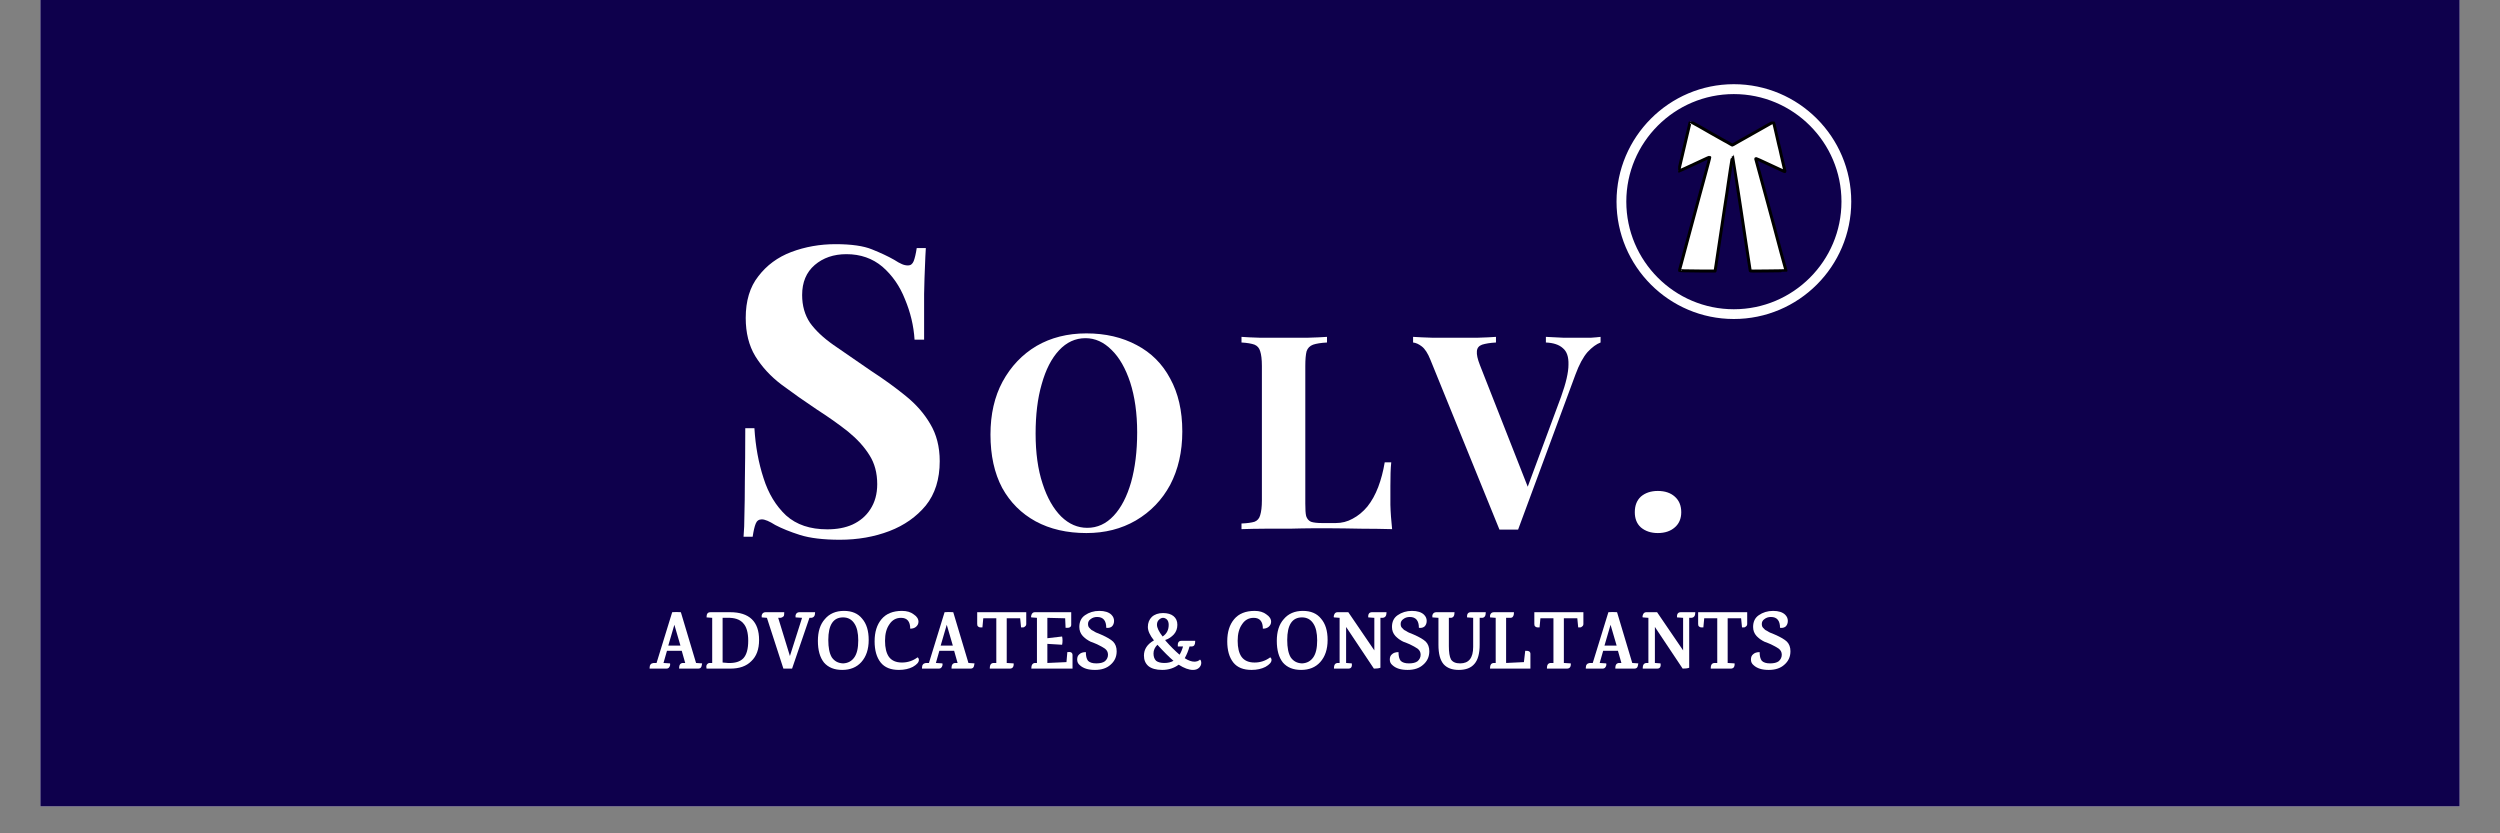 <svg xmlns="http://www.w3.org/2000/svg" xmlns:xlink="http://www.w3.org/1999/xlink" width="120" zoomAndPan="magnify" viewBox="0 0 90 30" height="40" preserveAspectRatio="xMidYMid meet" version="1.2"><rect x="0" y="0" width="90" height="30" fill="#808080" stroke="none"/><defs><clipPath id="1abfba6dd4"><path d="M 1.453 0 L 88.547 0 L 88.547 29.031 L 1.453 29.031 Z M 1.453 0 "/></clipPath><clipPath id="a8cb2ac9c7"><path d="M 58.195 3 L 66.695 3 L 66.695 11.535 L 58.195 11.535 Z M 58.195 3 "/></clipPath><clipPath id="16d01a8ff1"><path d="M 60.414 4.375 L 64.77 4.375 L 64.77 10 L 60.414 10 Z M 60.414 4.375 "/></clipPath></defs><g id="70712d7f16"><g clip-rule="nonzero" clip-path="url(#1abfba6dd4)"><path style=" stroke:none;fill-rule:nonzero;fill:#ffffff;fill-opacity:1;" d="M 1.453 0 L 88.547 0 L 88.547 29.031 L 1.453 29.031 Z M 1.453 0 "/><path style=" stroke:none;fill-rule:nonzero;fill:#0e004c;fill-opacity:1;" d="M 1.453 0 L 88.547 0 L 88.547 29.031 L 1.453 29.031 Z M 1.453 0 "/></g><g style="fill:#ffffff;fill-opacity:1;"><g transform="translate(35.235, 19.049)"><path style="stroke:none" d="M 3.875 -7.047 C 4.562 -7.047 5.164 -6.906 5.688 -6.625 C 6.207 -6.352 6.609 -5.953 6.891 -5.422 C 7.18 -4.898 7.328 -4.266 7.328 -3.516 C 7.328 -2.785 7.18 -2.145 6.891 -1.594 C 6.598 -1.051 6.188 -0.625 5.656 -0.312 C 5.133 -0.008 4.539 0.141 3.875 0.141 C 3.176 0.141 2.566 0 2.047 -0.281 C 1.535 -0.562 1.133 -0.961 0.844 -1.484 C 0.562 -2.016 0.422 -2.656 0.422 -3.406 C 0.422 -4.133 0.566 -4.77 0.859 -5.312 C 1.16 -5.863 1.566 -6.289 2.078 -6.594 C 2.598 -6.895 3.195 -7.047 3.875 -7.047 Z M 3.844 -6.875 C 3.477 -6.875 3.16 -6.727 2.891 -6.438 C 2.617 -6.145 2.41 -5.738 2.266 -5.219 C 2.117 -4.707 2.047 -4.113 2.047 -3.438 C 2.047 -2.75 2.129 -2.148 2.297 -1.641 C 2.461 -1.129 2.688 -0.734 2.969 -0.453 C 3.25 -0.18 3.562 -0.047 3.906 -0.047 C 4.27 -0.047 4.586 -0.191 4.859 -0.484 C 5.129 -0.773 5.336 -1.176 5.484 -1.688 C 5.629 -2.207 5.703 -2.805 5.703 -3.484 C 5.703 -4.172 5.617 -4.77 5.453 -5.281 C 5.285 -5.789 5.062 -6.18 4.781 -6.453 C 4.5 -6.734 4.188 -6.875 3.844 -6.875 Z M 3.844 -6.875 "/></g></g><g style="fill:#ffffff;fill-opacity:1;"><g transform="translate(44.366, 19.049)"><path style="stroke:none" d="M 3.406 -6.922 L 3.406 -6.719 C 3.188 -6.707 3.02 -6.68 2.906 -6.641 C 2.789 -6.598 2.711 -6.52 2.672 -6.406 C 2.641 -6.289 2.625 -6.113 2.625 -5.875 L 2.625 -0.922 C 2.625 -0.711 2.633 -0.562 2.656 -0.469 C 2.688 -0.375 2.742 -0.305 2.828 -0.266 C 2.922 -0.234 3.055 -0.219 3.234 -0.219 L 3.719 -0.219 C 3.938 -0.219 4.141 -0.27 4.328 -0.375 C 4.523 -0.477 4.703 -0.625 4.859 -0.812 C 5.016 -1.008 5.145 -1.242 5.25 -1.516 C 5.352 -1.785 5.43 -2.082 5.484 -2.406 L 5.719 -2.406 C 5.695 -2.188 5.688 -1.898 5.688 -1.547 C 5.688 -1.391 5.688 -1.164 5.688 -0.875 C 5.695 -0.594 5.719 -0.301 5.75 0 C 5.414 -0.008 5.039 -0.016 4.625 -0.016 C 4.207 -0.023 3.836 -0.031 3.516 -0.031 C 3.348 -0.031 3.141 -0.031 2.891 -0.031 C 2.641 -0.031 2.363 -0.023 2.062 -0.016 C 1.77 -0.016 1.473 -0.016 1.172 -0.016 C 0.879 -0.016 0.598 -0.008 0.328 0 L 0.328 -0.203 C 0.535 -0.211 0.691 -0.234 0.797 -0.266 C 0.898 -0.305 0.969 -0.383 1 -0.5 C 1.039 -0.625 1.062 -0.801 1.062 -1.031 L 1.062 -5.875 C 1.062 -6.113 1.039 -6.289 1 -6.406 C 0.969 -6.52 0.898 -6.598 0.797 -6.641 C 0.691 -6.68 0.535 -6.707 0.328 -6.719 L 0.328 -6.922 C 0.492 -6.91 0.711 -6.898 0.984 -6.891 C 1.266 -6.891 1.562 -6.891 1.875 -6.891 C 2.164 -6.891 2.445 -6.891 2.719 -6.891 C 3 -6.898 3.227 -6.91 3.406 -6.922 Z M 3.406 -6.922 "/></g></g><g style="fill:#ffffff;fill-opacity:1;"><g transform="translate(50.996, 19.049)"><path style="stroke:none" d="M 6.625 -6.922 L 6.625 -6.719 C 6.477 -6.664 6.32 -6.551 6.156 -6.375 C 6 -6.195 5.852 -5.926 5.719 -5.562 L 3.656 0.016 C 3.602 0.016 3.547 0.016 3.484 0.016 C 3.43 0.016 3.379 0.016 3.328 0.016 C 3.273 0.016 3.219 0.016 3.156 0.016 C 3.094 0.016 3.035 0.016 2.984 0.016 L 0.5 -6.094 C 0.406 -6.332 0.301 -6.492 0.188 -6.578 C 0.082 -6.66 -0.02 -6.707 -0.125 -6.719 L -0.125 -6.922 C 0.07 -6.91 0.301 -6.898 0.562 -6.891 C 0.832 -6.891 1.102 -6.891 1.375 -6.891 C 1.664 -6.891 1.941 -6.891 2.203 -6.891 C 2.473 -6.898 2.691 -6.91 2.859 -6.922 L 2.859 -6.719 C 2.648 -6.707 2.484 -6.68 2.359 -6.641 C 2.242 -6.598 2.18 -6.52 2.172 -6.406 C 2.16 -6.289 2.195 -6.125 2.281 -5.906 L 4.062 -1.375 L 3.859 -1.141 L 5.203 -4.766 C 5.379 -5.254 5.469 -5.641 5.469 -5.922 C 5.477 -6.203 5.41 -6.398 5.266 -6.516 C 5.129 -6.641 4.926 -6.707 4.656 -6.719 L 4.656 -6.922 C 4.875 -6.91 5.082 -6.898 5.281 -6.891 C 5.477 -6.891 5.676 -6.891 5.875 -6.891 C 6.02 -6.891 6.156 -6.891 6.281 -6.891 C 6.406 -6.898 6.52 -6.91 6.625 -6.922 Z M 6.625 -6.922 "/></g></g><g style="fill:#ffffff;fill-opacity:1;"><g transform="translate(58.369, 19.049)"><path style="stroke:none" d="M 1.312 -1.375 C 1.57 -1.375 1.773 -1.305 1.922 -1.172 C 2.078 -1.035 2.156 -0.848 2.156 -0.609 C 2.156 -0.379 2.078 -0.195 1.922 -0.062 C 1.773 0.07 1.57 0.141 1.312 0.141 C 1.062 0.141 0.859 0.07 0.703 -0.062 C 0.555 -0.195 0.484 -0.379 0.484 -0.609 C 0.484 -0.848 0.555 -1.035 0.703 -1.172 C 0.859 -1.305 1.062 -1.375 1.312 -1.375 Z M 1.312 -1.375 "/></g></g><g style="fill:#ffffff;fill-opacity:1;"><g transform="translate(25.971, 19.228)"><path style="stroke:none" d="M 4.109 -10.438 C 4.68 -10.438 5.117 -10.375 5.422 -10.25 C 5.734 -10.125 6 -10 6.219 -9.875 C 6.332 -9.801 6.426 -9.75 6.5 -9.719 C 6.57 -9.688 6.645 -9.672 6.719 -9.672 C 6.812 -9.672 6.879 -9.723 6.922 -9.828 C 6.961 -9.93 7 -10.086 7.031 -10.297 L 7.359 -10.297 C 7.348 -10.117 7.336 -9.898 7.328 -9.641 C 7.316 -9.391 7.305 -9.055 7.297 -8.641 C 7.297 -8.223 7.297 -7.676 7.297 -7 L 6.953 -7 C 6.922 -7.5 6.805 -7.984 6.609 -8.453 C 6.422 -8.93 6.148 -9.32 5.797 -9.625 C 5.441 -9.926 5.008 -10.078 4.5 -10.078 C 4.039 -10.078 3.66 -9.945 3.359 -9.688 C 3.055 -9.426 2.906 -9.066 2.906 -8.609 C 2.906 -8.223 3 -7.891 3.188 -7.609 C 3.383 -7.336 3.664 -7.07 4.031 -6.812 C 4.406 -6.551 4.859 -6.238 5.391 -5.875 C 5.859 -5.57 6.273 -5.27 6.641 -4.969 C 7.004 -4.676 7.297 -4.344 7.516 -3.969 C 7.742 -3.594 7.859 -3.145 7.859 -2.625 C 7.859 -1.977 7.691 -1.445 7.359 -1.031 C 7.023 -0.625 6.586 -0.316 6.047 -0.109 C 5.504 0.098 4.91 0.203 4.266 0.203 C 3.672 0.203 3.191 0.145 2.828 0.031 C 2.473 -0.082 2.176 -0.203 1.938 -0.328 C 1.727 -0.461 1.566 -0.531 1.453 -0.531 C 1.348 -0.531 1.273 -0.477 1.234 -0.375 C 1.191 -0.27 1.156 -0.113 1.125 0.094 L 0.797 0.094 C 0.816 -0.133 0.828 -0.398 0.828 -0.703 C 0.836 -1.016 0.844 -1.414 0.844 -1.906 C 0.852 -2.406 0.859 -3.039 0.859 -3.812 L 1.188 -3.812 C 1.227 -3.164 1.336 -2.566 1.516 -2.016 C 1.691 -1.461 1.961 -1.016 2.328 -0.672 C 2.703 -0.336 3.195 -0.172 3.812 -0.172 C 4.156 -0.172 4.457 -0.227 4.719 -0.344 C 4.988 -0.469 5.203 -0.648 5.359 -0.891 C 5.523 -1.141 5.609 -1.441 5.609 -1.797 C 5.609 -2.203 5.516 -2.551 5.328 -2.844 C 5.141 -3.145 4.883 -3.426 4.562 -3.688 C 4.238 -3.945 3.863 -4.211 3.438 -4.484 C 2.988 -4.785 2.566 -5.082 2.172 -5.375 C 1.773 -5.676 1.457 -6.02 1.219 -6.406 C 0.988 -6.789 0.875 -7.25 0.875 -7.781 C 0.875 -8.395 1.023 -8.895 1.328 -9.281 C 1.629 -9.676 2.023 -9.969 2.516 -10.156 C 3.016 -10.344 3.547 -10.438 4.109 -10.438 Z M 4.109 -10.438 "/></g></g><g clip-rule="nonzero" clip-path="url(#a8cb2ac9c7)"><path style=" stroke:none;fill-rule:nonzero;fill:#ffffff;fill-opacity:1;" d="M 62.418 11.484 C 60.09 11.484 58.195 9.59 58.195 7.258 C 58.195 4.93 60.09 3.031 62.418 3.031 C 64.75 3.031 66.645 4.93 66.645 7.258 C 66.645 9.59 64.75 11.484 62.418 11.484 Z M 62.418 3.387 C 60.285 3.387 58.547 5.125 58.547 7.258 C 58.547 9.395 60.285 11.133 62.418 11.133 C 64.555 11.133 66.293 9.395 66.293 7.258 C 66.293 5.125 64.555 3.387 62.418 3.387 Z M 62.418 3.387 "/></g><g style="fill:#ffffff;fill-opacity:1;"><g transform="translate(23.355, 24.07)"><path style="stroke:none" d="M 1.781 0 L 1.094 0 L 1.094 -0.031 C 1.094 -0.133 1.133 -0.191 1.219 -0.203 L 1.312 -0.203 L 1.188 -0.641 L 0.656 -0.641 L 0.531 -0.203 L 0.766 -0.188 C 0.773 -0.176 0.773 -0.148 0.766 -0.109 C 0.742 -0.035 0.703 0 0.641 0 L 0.031 0 L 0.031 -0.031 C 0.031 -0.133 0.078 -0.191 0.172 -0.203 L 0.281 -0.203 L 0.844 -2.031 C 0.938 -2.039 1.039 -2.039 1.156 -2.031 L 1.703 -0.203 L 1.922 -0.188 C 1.922 -0.176 1.914 -0.148 1.906 -0.109 C 1.895 -0.035 1.852 0 1.781 0 Z M 0.703 -0.828 L 1.141 -0.828 L 0.922 -1.578 Z M 0.703 -0.828 "/></g></g><g style="fill:#ffffff;fill-opacity:1;"><g transform="translate(25.311, 24.07)"><path style="stroke:none" d="M 0.281 -2.031 L 0.969 -2.031 C 1.664 -2.031 2.016 -1.695 2.016 -1.031 C 2.016 -0.695 1.922 -0.441 1.734 -0.266 C 1.555 -0.086 1.305 0 0.984 0 L 0.125 0 C 0.113 -0.051 0.113 -0.094 0.125 -0.125 C 0.145 -0.164 0.176 -0.191 0.219 -0.203 L 0.328 -0.203 L 0.328 -1.828 L 0.125 -1.844 C 0.125 -1.906 0.133 -1.953 0.156 -1.984 C 0.176 -2.016 0.219 -2.031 0.281 -2.031 Z M 0.891 -0.203 C 1.148 -0.191 1.336 -0.25 1.453 -0.375 C 1.566 -0.5 1.625 -0.707 1.625 -1 C 1.625 -1.301 1.562 -1.516 1.438 -1.641 C 1.32 -1.773 1.133 -1.836 0.875 -1.828 L 0.703 -1.828 L 0.703 -0.219 Z M 0.891 -0.203 "/></g></g><g style="fill:#ffffff;fill-opacity:1;"><g transform="translate(27.421, 24.07)"><path style="stroke:none" d="M 1.359 -2.031 L 1.922 -2.031 C 1.922 -2.031 1.922 -2.023 1.922 -2.016 C 1.922 -1.898 1.875 -1.836 1.781 -1.828 L 1.719 -1.828 L 1.094 0 L 0.781 0 L 0.188 -1.828 L 0 -1.844 C 0 -1.852 0 -1.879 0 -1.922 C 0.02 -1.992 0.066 -2.031 0.141 -2.031 L 0.812 -2.031 C 0.812 -1.957 0.805 -1.91 0.797 -1.891 C 0.766 -1.859 0.727 -1.836 0.688 -1.828 L 0.594 -1.828 L 1.016 -0.453 L 1.453 -1.828 L 1.219 -1.844 C 1.219 -1.852 1.219 -1.879 1.219 -1.922 C 1.238 -1.992 1.285 -2.031 1.359 -2.031 Z M 1.359 -2.031 "/></g></g><g style="fill:#ffffff;fill-opacity:1;"><g transform="translate(29.335, 24.07)"><path style="stroke:none" d="M 1.016 -1.844 C 0.66 -1.844 0.484 -1.57 0.484 -1.031 C 0.484 -0.758 0.523 -0.551 0.609 -0.406 C 0.703 -0.27 0.836 -0.195 1.016 -0.188 C 1.191 -0.195 1.328 -0.27 1.422 -0.406 C 1.516 -0.539 1.562 -0.742 1.562 -1.016 C 1.562 -1.285 1.516 -1.488 1.422 -1.625 C 1.328 -1.77 1.191 -1.844 1.016 -1.844 Z M 0.109 -1 C 0.109 -1.332 0.191 -1.594 0.359 -1.781 C 0.523 -1.977 0.754 -2.078 1.047 -2.078 C 1.336 -2.078 1.555 -1.984 1.703 -1.797 C 1.859 -1.617 1.938 -1.363 1.938 -1.031 C 1.938 -0.695 1.848 -0.43 1.672 -0.234 C 1.504 -0.047 1.273 0.047 0.984 0.047 C 0.703 0.047 0.484 -0.039 0.328 -0.219 C 0.18 -0.406 0.109 -0.664 0.109 -1 Z M 0.109 -1 "/></g></g><g style="fill:#ffffff;fill-opacity:1;"><g transform="translate(31.377, 24.07)"><path style="stroke:none" d="M 1.094 -2.078 C 1.27 -2.078 1.41 -2.035 1.516 -1.953 C 1.629 -1.879 1.688 -1.789 1.688 -1.688 C 1.688 -1.613 1.656 -1.551 1.594 -1.5 C 1.539 -1.457 1.473 -1.438 1.391 -1.438 C 1.391 -1.695 1.281 -1.828 1.062 -1.828 C 0.883 -1.828 0.742 -1.75 0.641 -1.594 C 0.535 -1.445 0.484 -1.25 0.484 -1 C 0.484 -0.75 0.531 -0.555 0.625 -0.422 C 0.727 -0.285 0.883 -0.219 1.094 -0.219 C 1.301 -0.219 1.488 -0.281 1.656 -0.406 C 1.688 -0.383 1.703 -0.352 1.703 -0.312 C 1.703 -0.227 1.629 -0.145 1.484 -0.062 C 1.348 0.008 1.18 0.047 0.984 0.047 C 0.691 0.047 0.473 -0.039 0.328 -0.219 C 0.18 -0.406 0.109 -0.66 0.109 -0.984 C 0.109 -1.316 0.191 -1.582 0.359 -1.781 C 0.523 -1.977 0.77 -2.078 1.094 -2.078 Z M 1.094 -2.078 "/></g></g><g style="fill:#ffffff;fill-opacity:1;"><g transform="translate(33.161, 24.07)"><path style="stroke:none" d="M 1.781 0 L 1.094 0 L 1.094 -0.031 C 1.094 -0.133 1.133 -0.191 1.219 -0.203 L 1.312 -0.203 L 1.188 -0.641 L 0.656 -0.641 L 0.531 -0.203 L 0.766 -0.188 C 0.773 -0.176 0.773 -0.148 0.766 -0.109 C 0.742 -0.035 0.703 0 0.641 0 L 0.031 0 L 0.031 -0.031 C 0.031 -0.133 0.078 -0.191 0.172 -0.203 L 0.281 -0.203 L 0.844 -2.031 C 0.938 -2.039 1.039 -2.039 1.156 -2.031 L 1.703 -0.203 L 1.922 -0.188 C 1.922 -0.176 1.914 -0.148 1.906 -0.109 C 1.895 -0.035 1.852 0 1.781 0 Z M 0.703 -0.828 L 1.141 -0.828 L 0.922 -1.578 Z M 0.703 -0.828 "/></g></g><g style="fill:#ffffff;fill-opacity:1;"><g transform="translate(35.117, 24.07)"><path style="stroke:none" d="M 0.062 -2.031 L 1.828 -2.031 L 1.828 -1.609 C 1.828 -1.566 1.812 -1.535 1.781 -1.516 C 1.758 -1.492 1.738 -1.484 1.719 -1.484 C 1.695 -1.484 1.672 -1.484 1.641 -1.484 L 1.609 -1.812 L 1.125 -1.812 L 1.125 -0.203 L 1.375 -0.188 C 1.383 -0.062 1.336 0 1.234 0 L 0.516 0 C 0.516 0 0.516 -0.008 0.516 -0.031 C 0.516 -0.133 0.555 -0.191 0.641 -0.203 L 0.75 -0.203 L 0.75 -1.812 L 0.281 -1.812 L 0.25 -1.484 C 0.219 -1.484 0.191 -1.484 0.172 -1.484 C 0.148 -1.484 0.125 -1.492 0.094 -1.516 C 0.07 -1.535 0.062 -1.566 0.062 -1.609 Z M 0.062 -2.031 "/></g></g><g style="fill:#ffffff;fill-opacity:1;"><g transform="translate(37.002, 24.07)"><path style="stroke:none" d="M 1.609 -0.484 L 1.609 0 L 0.125 0 C 0.125 -0.125 0.164 -0.191 0.25 -0.203 L 0.328 -0.203 L 0.328 -1.828 L 0.125 -1.844 C 0.113 -1.852 0.113 -1.879 0.125 -1.922 C 0.145 -1.992 0.188 -2.031 0.25 -2.031 L 1.562 -2.031 L 1.562 -1.578 C 1.562 -1.492 1.492 -1.457 1.359 -1.469 L 1.344 -1.812 L 0.703 -1.828 L 0.703 -1.094 L 1.234 -1.156 C 1.254 -1.062 1.254 -0.961 1.234 -0.859 L 0.703 -0.891 L 0.703 -0.203 L 1.391 -0.234 L 1.422 -0.594 C 1.547 -0.613 1.609 -0.578 1.609 -0.484 Z M 1.609 -0.484 "/></g></g><g style="fill:#ffffff;fill-opacity:1;"><g transform="translate(38.7, 24.07)"><path style="stroke:none" d="M 1.312 -1.938 C 1.375 -1.875 1.406 -1.801 1.406 -1.719 C 1.406 -1.633 1.379 -1.566 1.328 -1.516 C 1.273 -1.473 1.207 -1.457 1.125 -1.469 C 1.125 -1.727 1.016 -1.859 0.797 -1.859 C 0.703 -1.859 0.625 -1.832 0.562 -1.781 C 0.5 -1.738 0.469 -1.68 0.469 -1.609 C 0.469 -1.547 0.484 -1.5 0.516 -1.469 C 0.547 -1.438 0.566 -1.414 0.578 -1.406 C 0.586 -1.395 0.613 -1.379 0.656 -1.359 C 0.695 -1.336 0.723 -1.32 0.734 -1.312 C 0.754 -1.301 0.789 -1.285 0.844 -1.266 C 0.895 -1.242 0.93 -1.227 0.953 -1.219 C 1.148 -1.133 1.289 -1.051 1.375 -0.969 C 1.457 -0.883 1.5 -0.77 1.5 -0.625 C 1.5 -0.426 1.426 -0.266 1.281 -0.141 C 1.145 -0.016 0.957 0.047 0.719 0.047 C 0.477 0.047 0.297 -0.008 0.172 -0.125 C 0.109 -0.176 0.078 -0.242 0.078 -0.328 C 0.078 -0.41 0.102 -0.473 0.156 -0.516 C 0.207 -0.566 0.285 -0.594 0.391 -0.594 C 0.391 -0.457 0.414 -0.352 0.469 -0.281 C 0.531 -0.219 0.629 -0.188 0.766 -0.188 C 0.898 -0.188 1.004 -0.211 1.078 -0.266 C 1.148 -0.328 1.188 -0.406 1.188 -0.5 C 1.188 -0.594 1.148 -0.664 1.078 -0.719 C 1.004 -0.77 0.91 -0.82 0.797 -0.875 C 0.68 -0.926 0.602 -0.957 0.562 -0.969 C 0.52 -0.988 0.469 -1.02 0.406 -1.062 C 0.352 -1.102 0.312 -1.141 0.281 -1.172 C 0.195 -1.266 0.156 -1.375 0.156 -1.5 C 0.156 -1.688 0.223 -1.828 0.359 -1.922 C 0.504 -2.023 0.676 -2.078 0.875 -2.078 C 1.07 -2.078 1.219 -2.031 1.312 -1.938 Z M 1.312 -1.938 "/></g></g><g style="fill:#ffffff;fill-opacity:1;"><g transform="translate(40.279, 24.07)"><path style="stroke:none" d=""/></g></g><g style="fill:#ffffff;fill-opacity:1;"><g transform="translate(41.073, 24.07)"><path style="stroke:none" d="M 1.922 -0.25 C 1.953 -0.25 1.988 -0.254 2.031 -0.266 C 2.082 -0.285 2.113 -0.305 2.125 -0.328 C 2.156 -0.305 2.172 -0.266 2.172 -0.203 C 2.172 -0.141 2.145 -0.082 2.094 -0.031 C 2.039 0.02 1.969 0.047 1.875 0.047 C 1.727 0.047 1.555 -0.016 1.359 -0.141 C 1.191 -0.016 0.992 0.047 0.766 0.047 C 0.547 0.047 0.379 0 0.266 -0.094 C 0.16 -0.188 0.109 -0.312 0.109 -0.469 C 0.109 -0.695 0.227 -0.879 0.469 -1.016 C 0.32 -1.203 0.25 -1.363 0.25 -1.5 C 0.25 -1.645 0.297 -1.766 0.391 -1.859 C 0.492 -1.953 0.629 -2 0.797 -2 C 0.961 -2 1.086 -1.961 1.172 -1.891 C 1.266 -1.816 1.312 -1.711 1.312 -1.578 C 1.312 -1.441 1.27 -1.328 1.188 -1.234 C 1.102 -1.141 1 -1.07 0.875 -1.031 L 0.891 -1 C 1.055 -0.812 1.223 -0.645 1.391 -0.5 C 1.441 -0.582 1.484 -0.68 1.516 -0.797 L 1.328 -0.797 C 1.316 -0.93 1.359 -1 1.453 -1 L 1.953 -1 L 1.953 -0.969 C 1.953 -0.863 1.914 -0.805 1.844 -0.797 L 1.75 -0.797 C 1.707 -0.641 1.648 -0.5 1.578 -0.375 C 1.711 -0.289 1.828 -0.25 1.922 -0.25 Z M 1 -1.578 C 1 -1.66 0.977 -1.723 0.938 -1.766 C 0.895 -1.805 0.848 -1.828 0.797 -1.828 C 0.742 -1.828 0.691 -1.801 0.641 -1.75 C 0.598 -1.707 0.578 -1.648 0.578 -1.578 C 0.578 -1.473 0.645 -1.332 0.781 -1.156 C 0.926 -1.25 1 -1.391 1 -1.578 Z M 1.172 -0.281 C 1.016 -0.414 0.82 -0.609 0.594 -0.859 C 0.5 -0.766 0.453 -0.66 0.453 -0.547 C 0.453 -0.43 0.484 -0.344 0.547 -0.281 C 0.617 -0.227 0.719 -0.203 0.844 -0.203 C 0.969 -0.203 1.078 -0.227 1.172 -0.281 Z M 1.172 -0.281 "/></g></g><g style="fill:#ffffff;fill-opacity:1;"><g transform="translate(43.278, 24.07)"><path style="stroke:none" d=""/></g></g><g style="fill:#ffffff;fill-opacity:1;"><g transform="translate(44.072, 24.07)"><path style="stroke:none" d="M 1.094 -2.078 C 1.27 -2.078 1.41 -2.035 1.516 -1.953 C 1.629 -1.879 1.688 -1.789 1.688 -1.688 C 1.688 -1.613 1.656 -1.551 1.594 -1.5 C 1.539 -1.457 1.473 -1.438 1.391 -1.438 C 1.391 -1.695 1.281 -1.828 1.062 -1.828 C 0.883 -1.828 0.742 -1.75 0.641 -1.594 C 0.535 -1.445 0.484 -1.25 0.484 -1 C 0.484 -0.75 0.531 -0.555 0.625 -0.422 C 0.727 -0.285 0.883 -0.219 1.094 -0.219 C 1.301 -0.219 1.488 -0.281 1.656 -0.406 C 1.688 -0.383 1.703 -0.352 1.703 -0.312 C 1.703 -0.227 1.629 -0.145 1.484 -0.062 C 1.348 0.008 1.18 0.047 0.984 0.047 C 0.691 0.047 0.473 -0.039 0.328 -0.219 C 0.18 -0.406 0.109 -0.66 0.109 -0.984 C 0.109 -1.316 0.191 -1.582 0.359 -1.781 C 0.523 -1.977 0.77 -2.078 1.094 -2.078 Z M 1.094 -2.078 "/></g></g><g style="fill:#ffffff;fill-opacity:1;"><g transform="translate(45.856, 24.07)"><path style="stroke:none" d="M 1.016 -1.844 C 0.66 -1.844 0.484 -1.57 0.484 -1.031 C 0.484 -0.758 0.523 -0.551 0.609 -0.406 C 0.703 -0.27 0.836 -0.195 1.016 -0.188 C 1.191 -0.195 1.328 -0.27 1.422 -0.406 C 1.516 -0.539 1.562 -0.742 1.562 -1.016 C 1.562 -1.285 1.516 -1.488 1.422 -1.625 C 1.328 -1.77 1.191 -1.844 1.016 -1.844 Z M 0.109 -1 C 0.109 -1.332 0.191 -1.594 0.359 -1.781 C 0.523 -1.977 0.754 -2.078 1.047 -2.078 C 1.336 -2.078 1.555 -1.984 1.703 -1.797 C 1.859 -1.617 1.938 -1.363 1.938 -1.031 C 1.938 -0.695 1.848 -0.43 1.672 -0.234 C 1.504 -0.047 1.273 0.047 0.984 0.047 C 0.703 0.047 0.484 -0.039 0.328 -0.219 C 0.18 -0.406 0.109 -0.664 0.109 -1 Z M 0.109 -1 "/></g></g><g style="fill:#ffffff;fill-opacity:1;"><g transform="translate(47.898, 24.07)"><path style="stroke:none" d="M 1.5 -2.031 L 2.016 -2.031 C 2.016 -2.031 2.016 -2.023 2.016 -2.016 C 2.016 -1.898 1.969 -1.836 1.875 -1.828 L 1.797 -1.828 L 1.797 -0.031 C 1.734 -0.008 1.656 0 1.562 0 L 0.562 -1.5 L 0.562 -0.203 L 0.766 -0.188 C 0.785 -0.062 0.742 0 0.641 0 L 0.125 0 L 0.125 -0.031 C 0.125 -0.133 0.164 -0.191 0.25 -0.203 L 0.328 -0.203 L 0.328 -1.828 L 0.125 -1.844 C 0.113 -1.852 0.113 -1.879 0.125 -1.922 C 0.145 -1.992 0.188 -2.031 0.25 -2.031 L 0.641 -2.031 L 1.578 -0.656 L 1.578 -1.828 L 1.359 -1.844 C 1.348 -1.969 1.395 -2.031 1.5 -2.031 Z M 1.5 -2.031 "/></g></g><g style="fill:#ffffff;fill-opacity:1;"><g transform="translate(49.955, 24.07)"><path style="stroke:none" d="M 1.312 -1.938 C 1.375 -1.875 1.406 -1.801 1.406 -1.719 C 1.406 -1.633 1.379 -1.566 1.328 -1.516 C 1.273 -1.473 1.207 -1.457 1.125 -1.469 C 1.125 -1.727 1.016 -1.859 0.797 -1.859 C 0.703 -1.859 0.625 -1.832 0.562 -1.781 C 0.5 -1.738 0.469 -1.68 0.469 -1.609 C 0.469 -1.547 0.484 -1.5 0.516 -1.469 C 0.547 -1.438 0.566 -1.414 0.578 -1.406 C 0.586 -1.395 0.613 -1.379 0.656 -1.359 C 0.695 -1.336 0.723 -1.32 0.734 -1.312 C 0.754 -1.301 0.789 -1.285 0.844 -1.266 C 0.895 -1.242 0.93 -1.227 0.953 -1.219 C 1.148 -1.133 1.289 -1.051 1.375 -0.969 C 1.457 -0.883 1.5 -0.77 1.5 -0.625 C 1.5 -0.426 1.426 -0.266 1.281 -0.141 C 1.145 -0.016 0.957 0.047 0.719 0.047 C 0.477 0.047 0.297 -0.008 0.172 -0.125 C 0.109 -0.176 0.078 -0.242 0.078 -0.328 C 0.078 -0.41 0.102 -0.473 0.156 -0.516 C 0.207 -0.566 0.285 -0.594 0.391 -0.594 C 0.391 -0.457 0.414 -0.352 0.469 -0.281 C 0.531 -0.219 0.629 -0.188 0.766 -0.188 C 0.898 -0.188 1.004 -0.211 1.078 -0.266 C 1.148 -0.328 1.188 -0.406 1.188 -0.5 C 1.188 -0.594 1.148 -0.664 1.078 -0.719 C 1.004 -0.77 0.91 -0.82 0.797 -0.875 C 0.68 -0.926 0.602 -0.957 0.562 -0.969 C 0.52 -0.988 0.469 -1.02 0.406 -1.062 C 0.352 -1.102 0.312 -1.141 0.281 -1.172 C 0.195 -1.266 0.156 -1.375 0.156 -1.5 C 0.156 -1.688 0.223 -1.828 0.359 -1.922 C 0.504 -2.023 0.676 -2.078 0.875 -2.078 C 1.07 -2.078 1.219 -2.031 1.312 -1.938 Z M 1.312 -1.938 "/></g></g><g style="fill:#ffffff;fill-opacity:1;"><g transform="translate(51.534, 24.07)"><path style="stroke:none" d="M 1.422 -2.031 L 1.953 -2.031 C 1.953 -2.031 1.953 -2.023 1.953 -2.016 C 1.953 -1.898 1.91 -1.836 1.828 -1.828 L 1.734 -1.828 L 1.734 -0.859 C 1.734 -0.547 1.672 -0.316 1.547 -0.172 C 1.422 -0.023 1.234 0.047 0.984 0.047 C 0.742 0.047 0.562 -0.02 0.438 -0.156 C 0.312 -0.301 0.25 -0.535 0.25 -0.859 L 0.25 -1.828 L 0.031 -1.844 C 0.031 -1.852 0.031 -1.879 0.031 -1.922 C 0.051 -1.992 0.098 -2.031 0.172 -2.031 L 0.828 -2.031 L 0.828 -2.016 C 0.828 -1.898 0.785 -1.836 0.703 -1.828 L 0.625 -1.828 L 0.625 -0.812 C 0.625 -0.594 0.648 -0.43 0.703 -0.328 C 0.766 -0.234 0.875 -0.188 1.031 -0.188 C 1.344 -0.188 1.5 -0.383 1.5 -0.781 L 1.5 -1.828 L 1.281 -1.844 C 1.27 -1.969 1.316 -2.031 1.422 -2.031 Z M 1.422 -2.031 "/></g></g><g style="fill:#ffffff;fill-opacity:1;"><g transform="translate(53.517, 24.07)"><path style="stroke:none" d="M 1.578 -0.531 L 1.578 0 L 0.125 0 L 0.125 -0.031 C 0.125 -0.133 0.164 -0.191 0.25 -0.203 L 0.328 -0.203 L 0.328 -1.828 L 0.125 -1.844 C 0.125 -1.852 0.125 -1.879 0.125 -1.922 C 0.145 -1.992 0.191 -2.031 0.266 -2.031 L 0.984 -2.031 L 0.984 -2 C 0.984 -1.926 0.961 -1.875 0.922 -1.844 C 0.898 -1.832 0.879 -1.828 0.859 -1.828 L 0.703 -1.828 L 0.703 -0.203 L 1.344 -0.234 L 1.391 -0.641 C 1.516 -0.648 1.578 -0.613 1.578 -0.531 Z M 1.578 -0.531 "/></g></g><g style="fill:#ffffff;fill-opacity:1;"><g transform="translate(55.174, 24.07)"><path style="stroke:none" d="M 0.062 -2.031 L 1.828 -2.031 L 1.828 -1.609 C 1.828 -1.566 1.812 -1.535 1.781 -1.516 C 1.758 -1.492 1.738 -1.484 1.719 -1.484 C 1.695 -1.484 1.672 -1.484 1.641 -1.484 L 1.609 -1.812 L 1.125 -1.812 L 1.125 -0.203 L 1.375 -0.188 C 1.383 -0.062 1.336 0 1.234 0 L 0.516 0 C 0.516 0 0.516 -0.008 0.516 -0.031 C 0.516 -0.133 0.555 -0.191 0.641 -0.203 L 0.75 -0.203 L 0.75 -1.812 L 0.281 -1.812 L 0.25 -1.484 C 0.219 -1.484 0.191 -1.484 0.172 -1.484 C 0.148 -1.484 0.125 -1.492 0.094 -1.516 C 0.07 -1.535 0.062 -1.566 0.062 -1.609 Z M 0.062 -2.031 "/></g></g><g style="fill:#ffffff;fill-opacity:1;"><g transform="translate(57.058, 24.07)"><path style="stroke:none" d="M 1.781 0 L 1.094 0 L 1.094 -0.031 C 1.094 -0.133 1.133 -0.191 1.219 -0.203 L 1.312 -0.203 L 1.188 -0.641 L 0.656 -0.641 L 0.531 -0.203 L 0.766 -0.188 C 0.773 -0.176 0.773 -0.148 0.766 -0.109 C 0.742 -0.035 0.703 0 0.641 0 L 0.031 0 L 0.031 -0.031 C 0.031 -0.133 0.078 -0.191 0.172 -0.203 L 0.281 -0.203 L 0.844 -2.031 C 0.938 -2.039 1.039 -2.039 1.156 -2.031 L 1.703 -0.203 L 1.922 -0.188 C 1.922 -0.176 1.914 -0.148 1.906 -0.109 C 1.895 -0.035 1.852 0 1.781 0 Z M 0.703 -0.828 L 1.141 -0.828 L 0.922 -1.578 Z M 0.703 -0.828 "/></g></g><g style="fill:#ffffff;fill-opacity:1;"><g transform="translate(59.014, 24.07)"><path style="stroke:none" d="M 1.5 -2.031 L 2.016 -2.031 C 2.016 -2.031 2.016 -2.023 2.016 -2.016 C 2.016 -1.898 1.969 -1.836 1.875 -1.828 L 1.797 -1.828 L 1.797 -0.031 C 1.734 -0.008 1.656 0 1.562 0 L 0.562 -1.5 L 0.562 -0.203 L 0.766 -0.188 C 0.785 -0.062 0.742 0 0.641 0 L 0.125 0 L 0.125 -0.031 C 0.125 -0.133 0.164 -0.191 0.25 -0.203 L 0.328 -0.203 L 0.328 -1.828 L 0.125 -1.844 C 0.113 -1.852 0.113 -1.879 0.125 -1.922 C 0.145 -1.992 0.188 -2.031 0.25 -2.031 L 0.641 -2.031 L 1.578 -0.656 L 1.578 -1.828 L 1.359 -1.844 C 1.348 -1.969 1.395 -2.031 1.5 -2.031 Z M 1.5 -2.031 "/></g></g><g style="fill:#ffffff;fill-opacity:1;"><g transform="translate(61.071, 24.07)"><path style="stroke:none" d="M 0.062 -2.031 L 1.828 -2.031 L 1.828 -1.609 C 1.828 -1.566 1.812 -1.535 1.781 -1.516 C 1.758 -1.492 1.738 -1.484 1.719 -1.484 C 1.695 -1.484 1.672 -1.484 1.641 -1.484 L 1.609 -1.812 L 1.125 -1.812 L 1.125 -0.203 L 1.375 -0.188 C 1.383 -0.062 1.336 0 1.234 0 L 0.516 0 C 0.516 0 0.516 -0.008 0.516 -0.031 C 0.516 -0.133 0.555 -0.191 0.641 -0.203 L 0.75 -0.203 L 0.75 -1.812 L 0.281 -1.812 L 0.25 -1.484 C 0.219 -1.484 0.191 -1.484 0.172 -1.484 C 0.148 -1.484 0.125 -1.492 0.094 -1.516 C 0.07 -1.535 0.062 -1.566 0.062 -1.609 Z M 0.062 -2.031 "/></g></g><g style="fill:#ffffff;fill-opacity:1;"><g transform="translate(62.956, 24.07)"><path style="stroke:none" d="M 1.312 -1.938 C 1.375 -1.875 1.406 -1.801 1.406 -1.719 C 1.406 -1.633 1.379 -1.566 1.328 -1.516 C 1.273 -1.473 1.207 -1.457 1.125 -1.469 C 1.125 -1.727 1.016 -1.859 0.797 -1.859 C 0.703 -1.859 0.625 -1.832 0.562 -1.781 C 0.5 -1.738 0.469 -1.68 0.469 -1.609 C 0.469 -1.547 0.484 -1.5 0.516 -1.469 C 0.547 -1.438 0.566 -1.414 0.578 -1.406 C 0.586 -1.395 0.613 -1.379 0.656 -1.359 C 0.695 -1.336 0.723 -1.32 0.734 -1.312 C 0.754 -1.301 0.789 -1.285 0.844 -1.266 C 0.895 -1.242 0.93 -1.227 0.953 -1.219 C 1.148 -1.133 1.289 -1.051 1.375 -0.969 C 1.457 -0.883 1.5 -0.77 1.5 -0.625 C 1.5 -0.426 1.426 -0.266 1.281 -0.141 C 1.145 -0.016 0.957 0.047 0.719 0.047 C 0.477 0.047 0.297 -0.008 0.172 -0.125 C 0.109 -0.176 0.078 -0.242 0.078 -0.328 C 0.078 -0.41 0.102 -0.473 0.156 -0.516 C 0.207 -0.566 0.285 -0.594 0.391 -0.594 C 0.391 -0.457 0.414 -0.352 0.469 -0.281 C 0.531 -0.219 0.629 -0.188 0.766 -0.188 C 0.898 -0.188 1.004 -0.211 1.078 -0.266 C 1.148 -0.328 1.188 -0.406 1.188 -0.5 C 1.188 -0.594 1.148 -0.664 1.078 -0.719 C 1.004 -0.77 0.91 -0.82 0.797 -0.875 C 0.68 -0.926 0.602 -0.957 0.562 -0.969 C 0.52 -0.988 0.469 -1.02 0.406 -1.062 C 0.352 -1.102 0.312 -1.141 0.281 -1.172 C 0.195 -1.266 0.156 -1.375 0.156 -1.5 C 0.156 -1.688 0.223 -1.828 0.359 -1.922 C 0.504 -2.023 0.676 -2.078 0.875 -2.078 C 1.07 -2.078 1.219 -2.031 1.312 -1.938 Z M 1.312 -1.938 "/></g></g><g clip-rule="nonzero" clip-path="url(#16d01a8ff1)"><path style="fill-rule:evenodd;fill:#ffffff;fill-opacity:1;stroke-width:0.596;stroke-linecap:round;stroke-linejoin:round;stroke:#000000;stroke-opacity:1;stroke-miterlimit:4;" d="M 74.421 126.087 C 74.4 126.087 74.249 126.539 74.141 127.099 C 74.012 127.637 73.818 128.434 73.732 128.821 C 73.323 130.543 73.172 131.232 73 131.943 C 72.957 132.115 72.871 132.524 72.785 132.868 C 72.699 133.213 72.613 133.622 72.57 133.773 C 72.397 134.569 72.225 135.344 72.161 135.538 C 72.075 135.796 72.075 136.011 72.139 135.968 C 72.161 135.968 72.376 135.861 72.591 135.753 C 72.828 135.645 73.172 135.495 73.409 135.387 C 73.625 135.28 74.443 134.914 75.218 134.548 C 75.993 134.203 76.789 133.816 77.026 133.708 C 77.241 133.622 77.607 133.45 77.822 133.342 C 78.038 133.256 78.231 133.191 78.253 133.213 C 78.253 133.234 78.167 133.686 78.016 134.203 C 77.866 134.741 77.435 136.399 77.026 137.884 C 76.638 139.37 76.251 140.769 76.186 140.963 C 76.057 141.436 75.045 145.161 73.775 149.918 C 73.259 151.813 72.699 153.88 72.548 154.504 C 72.376 155.128 72.225 155.666 72.225 155.709 C 72.225 155.774 73.259 155.817 77.004 155.839 L 79.308 155.839 L 79.351 155.623 C 79.372 155.494 79.437 155.064 79.502 154.655 C 79.545 154.245 79.631 153.729 79.674 153.492 C 79.695 153.277 80.04 151.081 80.406 148.627 C 80.772 146.173 81.116 143.848 81.181 143.46 C 81.396 142.125 81.568 140.963 81.676 140.252 C 81.719 139.865 81.827 139.241 81.87 138.896 C 81.913 138.552 82.15 137.045 82.365 135.559 C 82.602 134.052 82.795 132.847 82.817 132.868 C 82.838 132.89 83.57 137.691 83.872 139.779 C 83.915 140.037 84.001 140.661 84.087 141.178 C 84.173 141.695 84.259 142.341 84.302 142.577 C 84.345 142.836 84.41 143.331 84.475 143.718 C 84.518 144.084 84.948 146.926 85.422 150.026 C 85.895 153.126 86.283 155.709 86.304 155.774 C 86.326 155.86 86.864 155.86 89.856 155.817 C 91.794 155.795 93.387 155.774 93.409 155.752 C 93.409 155.752 93.387 155.645 93.366 155.537 C 93.322 155.408 92.913 153.944 92.461 152.265 C 92.009 150.586 91.363 148.196 91.041 146.926 C 90.696 145.677 89.986 143.051 89.469 141.114 C 87.984 135.667 87.445 133.643 87.402 133.557 C 87.359 133.407 87.467 133.45 88.199 133.773 C 90.072 134.655 90.438 134.806 90.89 135.021 C 91.622 135.344 92.181 135.624 92.655 135.839 C 92.892 135.968 93.129 136.055 93.172 136.055 C 93.236 136.055 93.215 135.882 93.043 135.258 C 92.935 134.806 92.72 133.902 92.44 132.653 C 92.397 132.502 92.311 132.115 92.246 131.77 C 92.16 131.448 92.052 130.974 91.988 130.716 C 91.708 129.532 91.557 128.864 91.299 127.702 C 91.191 127.293 91.084 126.798 91.041 126.604 C 90.997 126.41 90.911 126.238 90.89 126.238 C 90.804 126.238 90.588 126.345 88.027 127.809 C 86.046 128.929 85.68 129.144 85.013 129.51 C 84.841 129.618 84.367 129.876 83.979 130.091 C 83.592 130.307 83.161 130.565 83.011 130.651 L 82.731 130.78 L 82.365 130.586 C 82.171 130.479 81.891 130.307 81.741 130.22 C 81.59 130.134 81.31 129.984 81.138 129.898 C 80.966 129.79 79.825 129.144 78.576 128.455 C 76.079 127.013 75.799 126.862 75.239 126.561 C 75.024 126.453 74.766 126.302 74.679 126.216 C 74.572 126.152 74.464 126.087 74.421 126.087 Z M 74.421 126.087 " transform="matrix(0.181,0,0,0.181,47.387,-18.449)"/></g></g></svg>